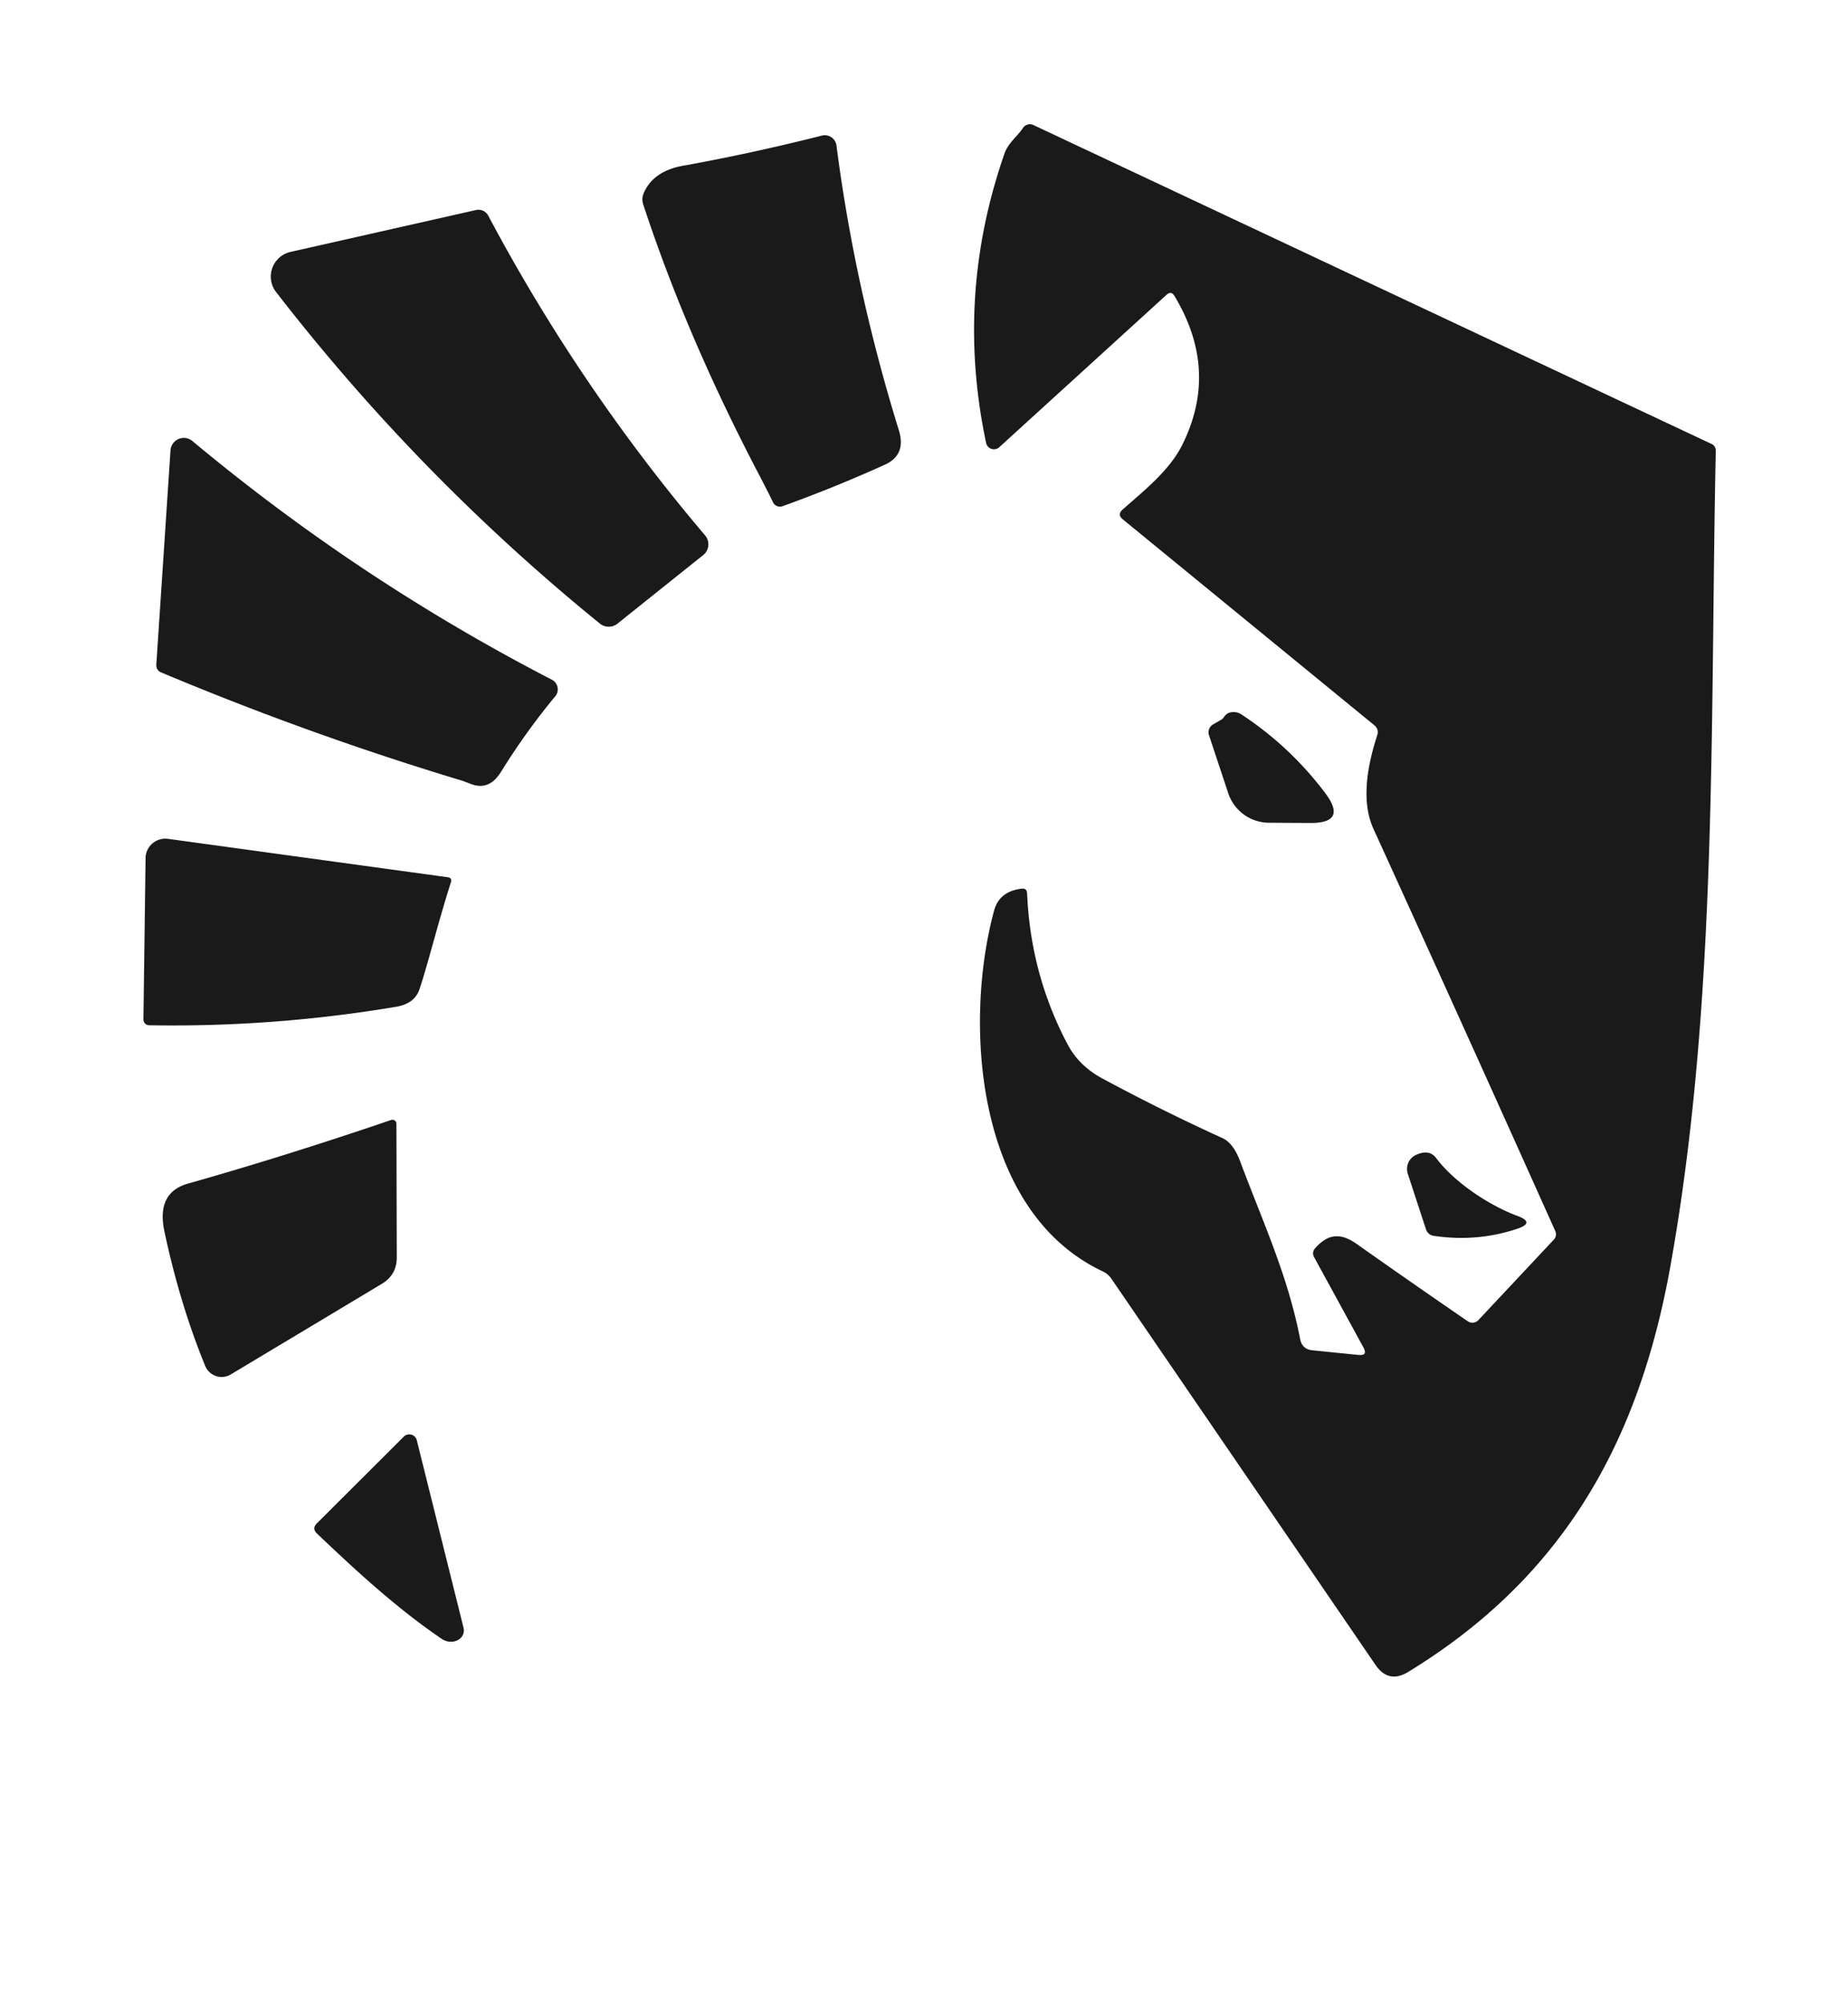 <?xml version="1.0" encoding="UTF-8" standalone="no"?>
<!DOCTYPE svg PUBLIC "-//W3C//DTD SVG 1.0//EN" "http://www.w3.org/TR/2001/REC-SVG-20010904/DTD/svg10.dtd">
<svg xmlns="http://www.w3.org/2000/svg" version="1.0" viewBox="0.00 0.00 155.00 168.00">
<path fill="#1a1a1a" d="
  M 114.35 112.96
  L 110.23 105.42
  Q 110.00 105.01 110.31 104.65
  C 111.37 103.46 112.42 103.33 113.77 104.28
  Q 118.30 107.48 123.11 110.78
  A 0.69 0.69 0.0 0 0 124.00 110.68
  L 130.33 103.93
  A 0.65 0.64 -36.1 0 0 130.45 103.22
  Q 122.89 86.36 115.20 69.50
  Q 113.89 66.62 115.51 61.66
  Q 115.68 61.14 115.25 60.79
  L 94.17 43.54
  Q 93.69 43.15 94.15 42.73
  C 95.96 41.13 98.06 39.47 99.13 37.36
  Q 102.29 31.09 98.51 24.82
  Q 98.24 24.36 97.84 24.72
  L 83.82 37.49
  A 0.67 0.67 0.0 0 1 82.71 37.14
  Q 80.09 24.79 84.26 12.85
  C 84.56 11.99 85.35 11.41 85.80 10.73
  A 0.70 0.69 -60.8 0 1 86.67 10.48
  L 143.55 37.22
  Q 143.92 37.40 143.91 37.81
  C 143.43 60.34 144.10 83.84 140.11 106.12
  C 137.47 120.90 131.12 132.23 118.11 140.18
  Q 116.46 141.18 115.37 139.59
  L 93.23 107.23
  A 1.81 1.76 84.9 0 0 92.50 106.60
  C 81.86 101.59 80.79 85.90 83.38 76.34
  Q 83.82 74.74 85.67 74.51
  Q 86.13 74.45 86.15 74.92
  Q 86.44 81.72 89.56 87.59
  Q 90.50 89.36 92.44 90.41
  Q 97.41 93.09 102.53 95.42
  Q 103.45 95.84 104.02 97.38
  C 105.96 102.55 108.03 106.99 109.05 112.28
  Q 109.22 113.12 110.06 113.21
  L 113.92 113.60
  Q 114.75 113.69 114.35 112.96
  Z"
/>
<path fill="#1a1a1a" d="
  M 63.67 39.81
  Q 57.59 28.22 53.95 17.14
  Q 53.79 16.64 54.01 16.15
  Q 54.82 14.33 57.32 13.89
  Q 62.95 12.88 68.93 11.37
  A 0.99 0.99 0.0 0 1 70.16 12.20
  Q 71.70 24.15 75.39 36.07
  Q 76.03 38.14 74.22 38.96
  Q 70.00 40.87 65.64 42.44
  A 0.65 0.64 -22.8 0 1 64.84 42.12
  Q 64.44 41.29 63.67 39.81
  Z"
/>
<path fill="#1a1a1a" d="
  M 24.37 21.12
  L 39.92 17.61
  A 0.93 0.92 -20.2 0 1 40.95 18.08
  Q 48.60 32.47 59.14 44.89
  A 1.16 1.15 50.6 0 1 58.98 46.54
  L 51.80 52.28
  A 1.19 1.18 44.8 0 1 50.31 52.28
  Q 35.13 39.95 23.16 24.49
  A 2.12 2.12 0.0 0 1 24.37 21.12
  Z"
/>
<path fill="#1a1a1a" d="
  M 38.84 65.48
  Q 25.95 61.60 13.50 56.37
  A 0.64 0.63 -77.3 0 1 13.11 55.74
  L 14.30 37.77
  A 1.12 1.12 0.0 0 1 16.14 36.98
  Q 30.13 48.64 46.29 56.99
  A 0.91 0.91 0.0 0 1 46.58 58.37
  Q 44.12 61.33 42.01 64.73
  Q 41.02 66.32 39.50 65.73
  Q 38.94 65.52 38.84 65.48
  Z"
/>
<path fill="#1a1a1a" d="
  M 102.66 60.12
  Q 102.87 59.80 103.19 59.73
  Q 103.70 59.62 104.14 59.91
  Q 108.21 62.59 111.15 66.49
  Q 113.05 69.02 109.89 69.00
  L 106.42 68.98
  A 3.62 3.61 81.0 0 1 103.02 66.51
  L 101.40 61.63
  A 0.76 0.76 0.0 0 1 101.74 60.74
  L 102.43 60.34
  A 0.69 0.64 -86.8 0 0 102.66 60.12
  Z"
/>
<path fill="#1a1a1a" d="
  M 37.82 73.98
  C 36.83 77.03 35.88 80.88 35.18 82.95
  Q 34.77 84.15 33.23 84.41
  Q 22.94 86.14 12.50 85.96
  A 0.48 0.48 0.0 0 1 12.03 85.47
  L 12.21 71.95
  A 1.66 1.65 4.1 0 1 14.09 70.33
  L 37.55 73.55
  Q 37.94 73.60 37.82 73.98
  Z"
/>
<path fill="#1a1a1a" d="
  M 32.81 93.90
  A 0.34 0.33 -9.7 0 1 33.25 94.21
  L 33.28 105.40
  Q 33.29 106.89 32.01 107.65
  L 19.35 115.24
  A 1.49 1.49 0.0 0 1 17.21 114.52
  Q 15.08 109.32 13.79 103.24
  Q 13.10 100.00 15.75 99.24
  Q 23.92 96.93 32.81 93.90
  Z"
/>
<path fill="#1a1a1a" d="
  M 120.46 97.10
  C 122.07 99.23 125.02 101.11 127.26 101.94
  Q 128.80 102.51 127.24 103.03
  Q 123.87 104.15 120.28 103.62
  Q 119.77 103.55 119.60 103.06
  L 118.08 98.42
  A 1.30 1.29 68.6 0 1 118.77 96.83
  Q 119.88 96.32 120.46 97.10
  Z"
/>
<path fill="#1a1a1a" d="
  M 37.07 137.42
  C 33.31 134.87 29.89 131.72 26.58 128.57
  Q 26.15 128.15 26.57 127.73
  L 33.87 120.45
  A 0.65 0.65 0.0 0 1 34.96 120.76
  L 38.88 136.48
  A 1.17 1.01 13.3 0 1 37.07 137.42
  Z"
/>
</svg>
